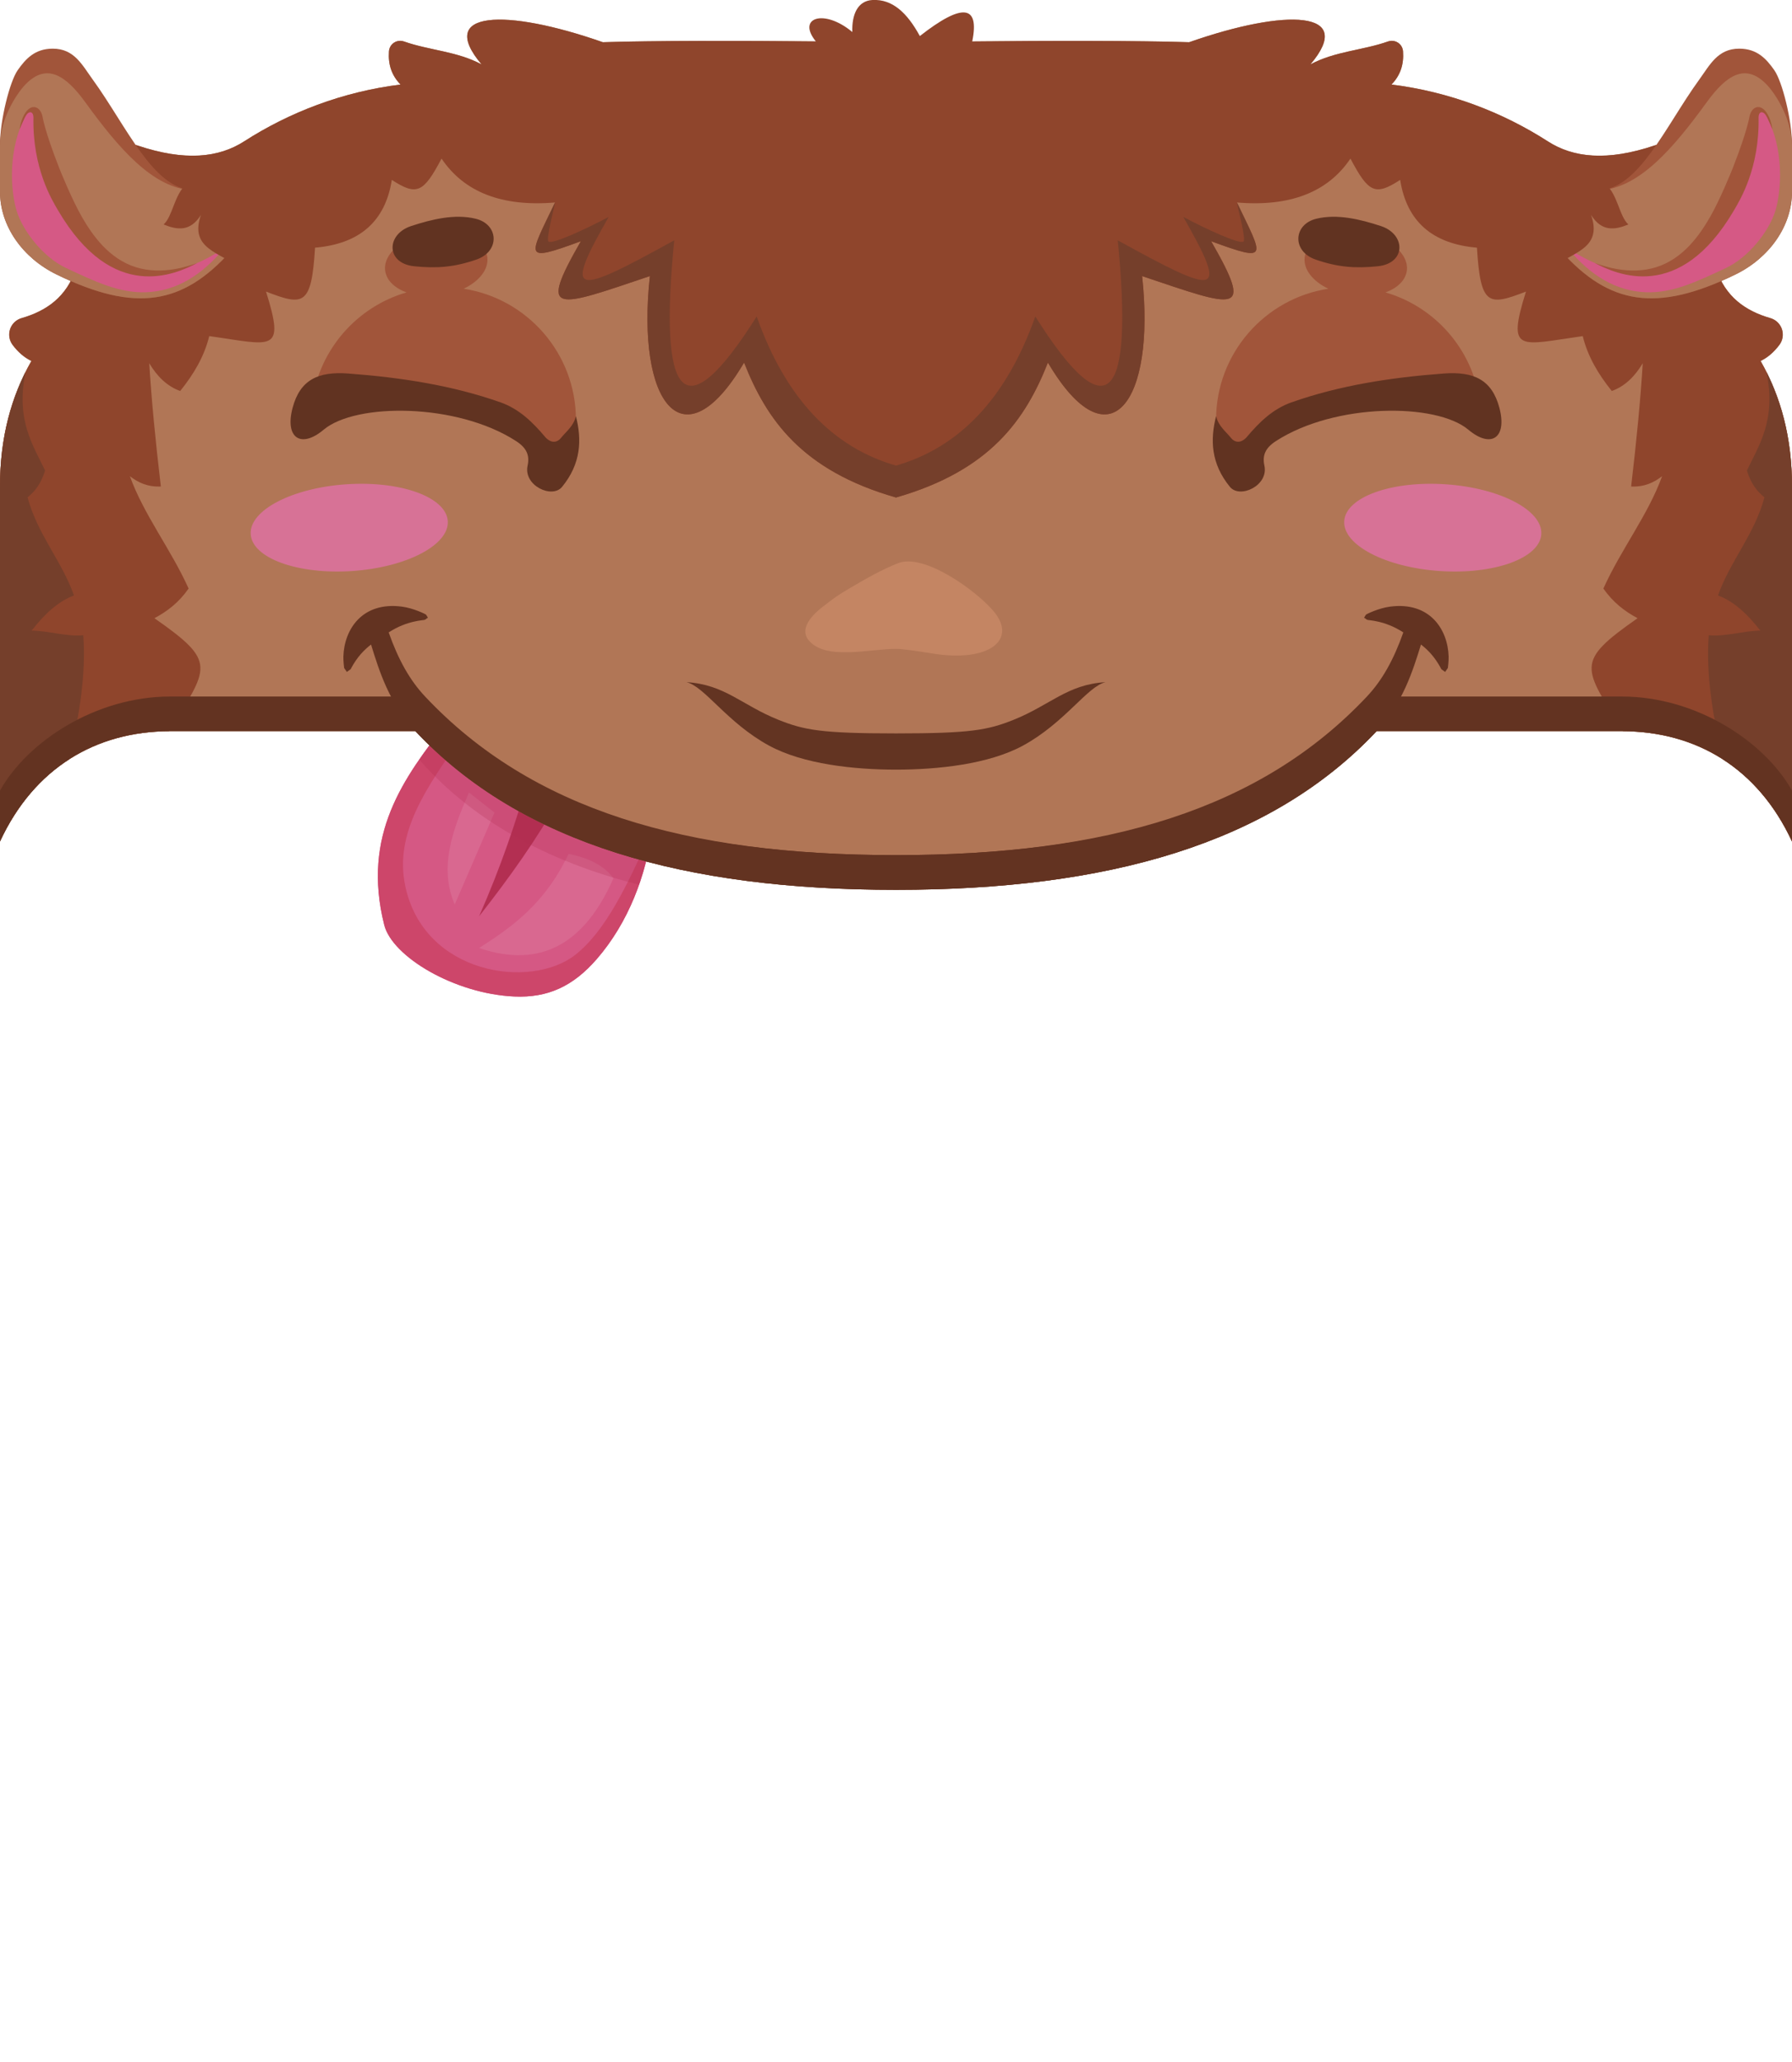 <?xml version="1.0" encoding="UTF-8" standalone="no"?><!DOCTYPE svg PUBLIC "-//W3C//DTD SVG 1.1//EN" "http://www.w3.org/Graphics/SVG/1.1/DTD/svg11.dtd"><svg width="100%" height="100%" viewBox="0 0 300 345" version="1.1" xmlns="http://www.w3.org/2000/svg" xmlns:xlink="http://www.w3.org/1999/xlink" xml:space="preserve" xmlns:serif="http://www.serif.com/" style="fill-rule:evenodd;clip-rule:evenodd;stroke-linejoin:round;stroke-miterlimit:2;"><g id="Alpaca"><g><path d="M74.859,120.838c-7.315,9.329 -14.327,18.816 -10.537,33.903c1.341,5.342 11.795,11.539 21.762,11.988c5.618,0.253 9.859,-1.7 13.82,-6.261c5.317,-6.121 8.299,-14.092 9.24,-21.602c-13.076,-4.468 -25.078,-8.673 -34.285,-18.028Z" style="fill:#d55884;"/><path d="M93.909,133.212c-4,7.193 -8.727,13.752 -13.702,20.092c3.744,-8.506 6.147,-15.781 8.167,-22.707c1.796,0.935 3.643,1.799 5.535,2.615Z" style="fill:#b32f52;"/><path d="M77.364,123.201c-5.999,8.65 -11.395,16.164 -9.514,25.065c3.124,14.781 20.967,17.36 28.451,11.495c5.075,-3.977 8.75,-11.633 12.843,-20.895c-0.941,7.51 -3.923,15.481 -9.24,21.602c-3.961,4.561 -8.202,6.514 -13.82,6.261c-9.967,-0.449 -20.421,-6.646 -21.762,-11.988c-3.79,-15.087 3.222,-24.574 10.537,-33.903c0.813,0.826 1.649,1.613 2.505,2.363Z" style="fill:#cd466a;"/><path d="M95.186,142.857c3.148,0.65 5.833,1.813 7.514,4.092c-4.751,10.795 -12.04,15.209 -22.493,11.668c5.577,-3.56 11.042,-7.444 14.979,-15.76Z" style="fill:#d96890;"/><path d="M76.127,151.337l6.659,-15.383l-4.276,-3.36c-2.729,6.248 -5.065,12.495 -2.383,18.743Z" style="fill:#d96890;"/><path d="M106.987,148.034c-15.692,-3.976 -28.007,-10.919 -36.81,-20.945c1.471,-2.13 3.069,-4.194 4.682,-6.251c9.207,9.355 21.209,13.56 34.285,18.028c-0.38,3.032 -1.092,6.138 -2.157,9.168Z" style="fill:#b32f52;fill-opacity:0.25;"/></g><path d="M150,148.879c-35.198,-0 -62.615,-7.587 -80.451,-26.537l-41.049,0c-12.446,0 -22.785,6.139 -28.5,18.433l0,-59.395c0,-8.135 1.862,-15.049 5.256,-20.986c-1.251,-0.601 -2.271,-1.532 -3.139,-2.68c-0.566,-0.752 -0.727,-1.733 -0.433,-2.626c0.294,-0.894 1.007,-1.587 1.909,-1.855c4.227,-1.209 7.554,-3.583 9.115,-8.242c1.556,-4.643 3.328,-7.869 9.505,-10.714c-2.153,-2.746 -2.666,-5.578 -1.908,-8.478c0.141,-0.56 0.508,-1.037 1.013,-1.316c0.506,-0.279 1.105,-0.336 1.654,-0.156c8.013,2.701 13.669,2.046 17.904,-0.677c7.536,-4.847 16.469,-8.305 26.18,-9.505c-1.498,-1.52 -2.097,-3.386 -1.94,-5.543c0.037,-0.598 0.356,-1.143 0.859,-1.469c0.503,-0.325 1.131,-0.392 1.691,-0.181c4.303,1.5 8.842,1.621 12.956,3.823c-7.66,-9.033 4,-9.422 20.305,-3.709c11.553,-0.386 36.366,-0.226 49.073,0.08c12.707,-0.306 37.52,-0.466 49.073,-0.08c16.305,-5.713 27.965,-5.324 20.305,3.709c4.114,-2.202 8.653,-2.323 12.956,-3.823c0.56,-0.211 1.188,-0.144 1.691,0.181c0.503,0.326 0.822,0.871 0.859,1.469c0.157,2.157 -0.442,4.023 -1.94,5.543c9.711,1.2 18.644,4.658 26.18,9.505c4.235,2.723 9.891,3.378 17.904,0.677c0.549,-0.18 1.148,-0.123 1.654,0.156c0.505,0.279 0.872,0.756 1.013,1.316c0.758,2.9 0.245,5.732 -1.908,8.478c6.177,2.845 7.949,6.071 9.505,10.714c1.561,4.659 4.888,7.033 9.115,8.242c0.902,0.268 1.615,0.961 1.909,1.855c0.294,0.893 0.133,1.874 -0.433,2.626c-0.868,1.148 -1.888,2.079 -3.139,2.68c3.394,5.937 5.256,12.851 5.256,20.986l0,59.395c-5.715,-12.294 -16.054,-18.433 -28.5,-18.433l-41.049,0c-17.836,18.95 -45.253,26.537 -80.451,26.537Z" style="fill:#b17656;"/><path d="M150.397,94.207c4.31,-1.636 12.865,4.487 15.874,7.98c4.142,4.808 -0.596,8.732 -10.298,7.133c-2.276,-0.375 -4.892,-0.759 -5.973,-0.759c-4.455,0.001 -11.811,1.995 -14.633,-1.452c-1.871,-2.286 1.562,-4.968 2.458,-5.663c2.531,-1.966 3.007,-2.196 6.038,-3.968c0.504,-0.295 3.854,-2.253 6.534,-3.271Z" style="fill:#c48563;"/><path d="M162.764,6.935c12.637,-0.142 27.947,-0.148 36.309,0.131c16.305,-5.713 27.965,-5.324 20.305,3.709c4.114,-2.202 8.653,-2.323 12.956,-3.823c0.56,-0.211 1.188,-0.144 1.691,0.181c0.503,0.326 0.822,0.871 0.859,1.469c0.157,2.157 -0.442,4.023 -1.94,5.543c9.711,1.2 18.644,4.658 26.18,9.505c4.235,2.723 9.891,3.378 17.904,0.677c0.549,-0.18 1.148,-0.123 1.654,0.156c0.505,0.279 0.872,0.756 1.013,1.316c0.758,2.9 0.245,5.732 -1.908,8.478c6.177,2.845 7.949,6.071 9.505,10.714c1.561,4.659 4.888,7.033 9.115,8.242c0.902,0.268 1.615,0.961 1.909,1.855c0.294,0.893 0.133,1.874 -0.433,2.626c-0.868,1.148 -1.888,2.079 -3.139,2.68c3.394,5.937 5.256,12.851 5.256,20.986l0,59.395c-5.685,-12.23 -15.946,-18.368 -28.305,-18.432c-6.646,-10.783 -8.144,-11.516 2.454,-18.908c-2.162,-1.147 -4.138,-2.668 -5.724,-4.968c2.959,-6.569 7.518,-12.367 9.829,-18.793c-1.365,1.061 -2.955,1.821 -5.185,1.728c0.933,-7.873 1.587,-14.771 1.944,-20.628c-1.326,2.217 -2.993,3.866 -5.184,4.644c-2.262,-2.804 -4.038,-5.801 -4.86,-9.181c-10.509,1.463 -12.786,3.002 -9.504,-7.452c-6.285,2.436 -7.613,2.426 -8.209,-7.344c-7.431,-0.633 -11.757,-4.371 -12.852,-11.341c-4.177,2.711 -5.294,2.172 -8.324,-3.564c-3.768,5.585 -10.05,8.096 -19.002,7.344c4.402,9.196 5.537,10.103 -4.32,6.481c7.207,12.55 4.314,11.175 -11.556,5.832c2.315,21.168 -5.552,31.808 -15.769,14.473c-3.736,9.443 -9.574,18.036 -25.433,22.573c-15.859,-4.537 -21.697,-13.13 -25.433,-22.573c-10.217,17.335 -18.084,6.695 -15.769,-14.473c-15.87,5.343 -18.763,6.718 -11.556,-5.832c-9.857,3.622 -8.722,2.715 -4.32,-6.481c-8.952,0.752 -15.234,-1.759 -19.002,-7.344c-3.03,5.736 -4.147,6.275 -8.324,3.564c-1.095,6.97 -5.421,10.708 -12.852,11.341c-0.596,9.77 -1.924,9.78 -8.209,7.344c3.282,10.454 1.005,8.915 -9.504,7.452c-0.822,3.38 -2.598,6.377 -4.86,9.181c-2.191,-0.778 -3.858,-2.427 -5.184,-4.644c0.357,5.857 1.011,12.755 1.944,20.628c-2.23,0.093 -3.82,-0.667 -5.185,-1.728c2.311,6.426 6.87,12.224 9.829,18.793c-1.586,2.3 -3.562,3.821 -5.724,4.968c10.598,7.392 9.1,8.125 2.454,18.908c-12.359,0.064 -22.62,6.202 -28.305,18.432l0,-59.395c0,-8.135 1.862,-15.049 5.256,-20.986c-1.251,-0.601 -2.271,-1.532 -3.139,-2.68c-0.566,-0.752 -0.727,-1.733 -0.433,-2.626c0.294,-0.894 1.007,-1.587 1.909,-1.855c4.227,-1.209 7.554,-3.583 9.115,-8.242c1.556,-4.643 3.328,-7.869 9.505,-10.714c-2.153,-2.746 -2.666,-5.578 -1.908,-8.478c0.141,-0.56 0.508,-1.037 1.013,-1.316c0.506,-0.279 1.105,-0.336 1.654,-0.156c8.013,2.701 13.669,2.046 17.904,-0.677c7.536,-4.847 16.469,-8.305 26.18,-9.505c-1.498,-1.52 -2.097,-3.386 -1.94,-5.543c0.037,-0.598 0.356,-1.143 0.859,-1.469c0.503,-0.325 1.131,-0.392 1.691,-0.181c4.303,1.5 8.842,1.621 12.956,3.823c-7.66,-9.033 4,-9.422 20.305,-3.709c8.219,-0.274 23.149,-0.273 35.657,-0.139c-3.243,-3.977 1.366,-5.531 6.108,-1.568c-0.106,-2.907 0.881,-5.227 3.365,-5.359c3.344,-0.177 5.819,2.144 7.936,6.031c7.137,-5.583 10.02,-5.225 8.771,0.904Z" style="fill:#8f452c;"/><g><path d="M32.225,31.824c-6.636,-0.302 -11.085,-10.776 -16.686,-18.491c-1.789,-2.465 -3.099,-5.193 -6.707,-5.193c-2.984,-0 -4.53,1.695 -5.87,3.602c-1.318,1.875 -2.962,8.317 -2.962,12.544l-0,7.795c-0,5.733 3.781,11.076 9.483,13.852c13.215,6.434 21.097,5.007 29.056,-3.801l-2.384,-7.409l-3.93,-2.899Z" style="fill:#a1553a;"/><path d="M32.225,31.824c-6.636,-0.302 -12.373,-7.039 -17.975,-14.754c-3.273,-4.509 -6.461,-6.582 -9.986,-2.945c-1.595,1.647 -4.264,5.934 -4.264,10.161l-0,7.795c-0,5.733 3.781,11.076 9.483,13.852c13.215,6.434 21.097,5.007 29.056,-3.801l-2.384,-7.409l-3.93,-2.899Z" style="fill:#b17656;"/><path d="M37.492,41.568c-9.442,6.102 -17.221,5.318 -22.649,-0.873c-4.089,-4.663 -7.54,-12.696 -8.53,-21.131c-0.044,-0.427 -0.353,-0.78 -0.771,-0.88c-0.417,-0.099 -0.852,0.077 -1.084,0.438c-3.274,5.697 -2.643,12.984 -1.681,16.127c1.06,3.466 4.518,7.829 8.279,9.589c4.763,2.229 8.874,4.225 13.397,4.057c4.882,-0.182 9.197,-2.667 13.039,-7.327Z" style="fill:#d55985;"/><path d="M4.078,19.824c-0.305,0.618 -0.562,1.234 -0.797,1.827c0.094,-0.683 0.271,-1.379 0.532,-1.979c1.123,-2.588 2.885,-2.022 3.286,-0.251c0.07,0.31 0.361,2.399 2.756,8.546c0.255,0.657 2.219,5.51 3.902,8.41c1.648,2.841 4.411,6.913 9.013,8.339c4.375,1.357 8.757,-0.178 10.257,-0.714c-3.599,1.853 -14.123,6.833 -23.283,-8.76c-1.004,-1.708 -4.315,-7.038 -4.149,-15.587c0.003,-0.175 -0.044,-1.007 -0.661,-0.855c-0.457,0.113 -0.809,0.928 -0.856,1.024Z" style="fill:#a1553a;"/><path d="M31.13,30.857c-1.992,1.86 -2.217,5.313 -3.737,6.701c2.285,0.937 4.482,1.24 6.25,-1.611c-2.011,5.727 3.238,6.261 6.571,8.891c1.617,-1.674 2.657,-3.996 2.9,-7.216l-11.984,-6.765Z" style="fill:#8f452c;"/></g><g><path d="M267.775,31.824c6.636,-0.302 11.085,-10.776 16.686,-18.491c1.789,-2.465 3.099,-5.193 6.707,-5.193c2.984,-0 4.53,1.695 5.87,3.602c1.318,1.875 2.962,8.317 2.962,12.544l0,7.795c0,5.733 -3.781,11.076 -9.483,13.852c-13.215,6.434 -21.097,5.007 -29.056,-3.801l2.384,-7.409l3.93,-2.899Z" style="fill:#a1553a;"/><path d="M267.775,31.824c6.636,-0.302 12.373,-7.039 17.975,-14.754c3.273,-4.509 6.461,-6.582 9.986,-2.945c1.595,1.647 4.264,5.934 4.264,10.161l0,7.795c0,5.733 -3.781,11.076 -9.483,13.852c-13.215,6.434 -21.097,5.007 -29.056,-3.801l2.384,-7.409l3.93,-2.899Z" style="fill:#b17656;"/><path d="M262.508,41.568c9.442,6.102 17.221,5.318 22.649,-0.873c4.089,-4.663 7.54,-12.696 8.53,-21.131c0.044,-0.427 0.353,-0.78 0.771,-0.88c0.417,-0.099 0.852,0.077 1.084,0.438c3.274,5.697 2.643,12.984 1.681,16.127c-1.06,3.466 -4.518,7.829 -8.279,9.589c-4.763,2.229 -8.874,4.225 -13.397,4.057c-4.882,-0.182 -9.197,-2.667 -13.039,-7.327Z" style="fill:#d55985;"/><path d="M295.922,19.824c0.305,0.618 0.562,1.234 0.797,1.827c-0.094,-0.683 -0.271,-1.379 -0.532,-1.979c-1.123,-2.588 -2.885,-2.022 -3.286,-0.251c-0.07,0.31 -0.361,2.399 -2.756,8.546c-0.255,0.657 -2.219,5.51 -3.902,8.41c-1.648,2.841 -4.411,6.913 -9.013,8.339c-4.375,1.357 -8.757,-0.178 -10.257,-0.714c3.599,1.853 14.123,6.833 23.283,-8.76c1.004,-1.708 4.315,-7.038 4.149,-15.587c-0.003,-0.175 0.044,-1.007 0.661,-0.855c0.457,0.113 0.809,0.928 0.856,1.024Z" style="fill:#a1553a;"/><path d="M268.87,30.857c1.992,1.86 2.217,5.313 3.737,6.701c-2.285,0.937 -4.482,1.24 -6.25,-1.611c2.011,5.727 -3.238,6.261 -6.571,8.891c-1.617,-1.674 -2.657,-3.996 -2.9,-7.216l11.984,-6.765Z" style="fill:#8f452c;"/></g><path d="M150,83.239c-15.859,-4.537 -21.697,-13.13 -25.433,-22.573c-10.217,17.335 -18.084,6.695 -15.769,-14.473c-15.87,5.343 -18.763,6.718 -11.556,-5.832c-9.857,3.622 -8.722,2.715 -4.32,-6.481c-0.149,0.974 -1.544,6.13 -1.1,6.531c0.594,0.537 6.324,-2.115 10.078,-4.117c-7.64,13.391 -5.984,13.282 10.974,3.916c-2.615,26.532 1.505,32.264 13.802,12.741c4.888,13.801 12.774,21.907 23.324,24.95c10.55,-3.043 18.436,-11.149 23.324,-24.95c12.297,19.523 16.417,13.791 13.802,-12.741c16.958,9.366 18.614,9.475 10.974,-3.916c3.754,2.002 9.484,4.654 10.078,4.117c0.444,-0.401 -0.951,-5.557 -1.1,-6.531c4.402,9.196 5.537,10.103 -4.32,6.481c7.207,12.55 4.314,11.175 -11.556,5.832c2.315,21.168 -5.552,31.808 -15.769,14.473c-3.736,9.443 -9.574,18.036 -25.433,22.573Zm-138.355,43.76c-4.818,3.072 -8.803,7.663 -11.645,13.776l-0,-59.395c-0,-7.31 1.504,-13.633 4.271,-19.149c-1.641,8.15 1.266,12.241 3.276,16.488c-0.704,2.323 -1.772,3.554 -2.938,4.493c1.691,6.245 5.769,10.69 7.777,16.416c-2.759,1.032 -5.018,3.231 -7.085,5.876c2.88,0.05 5.846,1.045 8.64,0.778c0.5,6.652 -0.737,13.653 -2.296,20.717Zm276.71,0c-1.559,-7.064 -2.796,-14.065 -2.296,-20.717c2.794,0.267 5.76,-0.728 8.64,-0.778c-2.067,-2.645 -4.326,-4.844 -7.085,-5.876c2.008,-5.726 6.086,-10.171 7.777,-16.416c-1.166,-0.939 -2.234,-2.17 -2.938,-4.493c2.01,-4.247 4.917,-8.338 3.276,-16.488c2.767,5.516 4.271,11.839 4.271,19.149l-0,59.395c-2.842,-6.113 -6.827,-10.704 -11.645,-13.776Z" style="fill:#753f2b;"/><path d="M150,148.879c-35.198,-0 -62.615,-7.587 -80.451,-26.537l-41.049,0c-12.446,0 -22.785,6.139 -28.5,18.433l0,-8.505c4.635,-8.245 16.054,-15.733 28.5,-15.733l41.049,0c17.836,18.95 45.253,26.537 80.451,26.537c35.198,-0 62.615,-7.587 80.451,-26.537l41.049,0c12.446,0 23.865,7.488 28.5,15.733l0,8.505c-5.715,-12.294 -16.054,-18.433 -28.5,-18.433l-41.049,0c-17.836,18.95 -45.253,26.537 -80.451,26.537Z" style="fill:#633321;"/><g><g><path d="M77.623,48.309c10.637,1.632 18.794,10.832 18.794,21.923c-0,3.12 -0.646,6.09 -1.811,8.785c-8.279,-11.935 -22.695,-15.527 -42.312,-12.05c1.276,-8.635 7.537,-15.657 15.761,-18.042c-1.984,-0.722 -3.355,-2.014 -3.57,-3.63c-0.386,-2.913 3.13,-5.786 7.846,-6.411c4.716,-0.625 8.859,1.232 9.245,4.145c0.269,2.028 -1.352,4.035 -3.953,5.28Z" style="fill:#a1553a;"/><path d="M54.183,71.895c-3.833,3.218 -6.531,1.353 -5.195,-3.67c1.246,-4.688 4.289,-6.109 9.318,-5.731c8.932,0.67 17.447,1.993 25.483,4.824c3.147,1.109 5.405,3.344 7.422,5.731c0.926,1.097 1.991,1.12 2.721,0.206c0.859,-1.073 2.077,-1.938 2.485,-3.628c1.003,3.991 0.857,7.953 -2.32,11.834c-1.663,2.031 -6.492,-0.203 -5.773,-3.546c0.37,-1.717 -0.135,-2.96 -1.938,-4.123c-9.895,-6.391 -26.82,-6.418 -32.203,-1.897Z" style="fill:#613321;"/><path d="M68.809,37.828c3.505,-1.155 7.332,-2.07 10.803,-1.237c3.883,0.932 4.151,5.456 0.124,6.845c-3.713,1.28 -6.642,1.498 -10.391,1.113c-4.786,-0.491 -4.698,-5.35 -0.536,-6.721Z" style="fill:#613321;"/></g><g><path d="M222.377,48.309c-10.637,1.632 -18.794,10.832 -18.794,21.923c0,3.12 0.646,6.09 1.811,8.785c8.279,-11.935 22.695,-15.527 42.312,-12.05c-1.276,-8.635 -7.537,-15.657 -15.761,-18.042c1.984,-0.722 3.355,-2.014 3.57,-3.63c0.386,-2.913 -3.13,-5.786 -7.846,-6.411c-4.716,-0.625 -8.859,1.232 -9.245,4.145c-0.269,2.028 1.352,4.035 3.953,5.28Z" style="fill:#a1553a;"/><path d="M245.817,71.895c3.833,3.218 6.531,1.353 5.195,-3.67c-1.246,-4.688 -4.289,-6.109 -9.318,-5.731c-8.932,0.67 -17.447,1.993 -25.483,4.824c-3.147,1.109 -5.405,3.344 -7.422,5.731c-0.926,1.097 -1.991,1.12 -2.721,0.206c-0.859,-1.073 -2.077,-1.938 -2.485,-3.628c-1.003,3.991 -0.857,7.953 2.32,11.834c1.663,2.031 6.492,-0.203 5.773,-3.546c-0.37,-1.717 0.135,-2.96 1.938,-4.123c9.895,-6.391 26.82,-6.418 32.203,-1.897Z" style="fill:#613321;"/><path d="M231.191,37.828c-3.505,-1.155 -7.332,-2.07 -10.803,-1.237c-3.883,0.932 -4.151,5.456 -0.124,6.845c3.713,1.28 6.642,1.498 10.391,1.113c4.786,-0.491 4.698,-5.35 0.536,-6.721Z" style="fill:#613321;"/></g><path d="M57.978,81.028c9.105,-0.613 16.715,2.141 16.985,6.146c0.269,4.005 -6.904,7.754 -16.008,8.366c-9.105,0.613 -16.715,-2.141 -16.985,-6.146c-0.269,-4.004 6.904,-7.753 16.008,-8.366Zm184.044,0c9.104,0.613 16.277,4.362 16.008,8.366c-0.27,4.005 -7.88,6.759 -16.985,6.146c-9.104,-0.612 -16.277,-4.361 -16.008,-8.366c0.27,-4.005 7.88,-6.759 16.985,-6.146Z" style="fill:#d77296;"/><path d="M150,122.71c12.478,0 15.391,-0.553 19.702,-2.283c6.143,-2.464 8.966,-5.914 15.386,-6.293c-3.037,0.686 -6.792,6.788 -13.838,10.619c-5.722,3.111 -14.243,4.018 -21.25,4.018c-7.007,0 -15.528,-0.907 -21.25,-4.018c-7.046,-3.831 -10.801,-9.933 -13.838,-10.619c6.42,0.379 9.243,3.829 15.386,6.293c4.311,1.73 7.224,2.283 19.702,2.283Z" style="fill:#633422;"/><path d="M150,148.879c-35.198,-0 -62.615,-7.587 -80.451,-26.537c-4.377,-4.65 -6.057,-10.053 -7.434,-14.504c-1.14,0.88 -2.302,2.048 -3.341,3.985c-0.026,0.049 -0.034,0.111 -0.076,0.147c-0.198,0.168 -0.434,0.285 -0.631,0.453c-0.138,-0.232 -0.32,-0.436 -0.458,-0.668c-0.021,-0.036 -0.143,-1.271 -0.125,-1.898c0.133,-4.556 3.159,-9.226 9.79,-8.362c1.975,0.257 3.965,1.265 4.02,1.322c0.147,0.152 0.211,0.371 0.358,0.523c-0.19,0.09 -0.331,0.265 -0.521,0.355c-0.27,0.128 -2.934,0.081 -6.062,2.115c1.636,4.632 3.561,8.035 6.095,10.727c17.836,18.95 43.638,26.537 78.836,26.537c35.198,-0 61,-7.587 78.836,-26.537c2.534,-2.692 4.459,-6.095 6.095,-10.727c-3.128,-2.034 -5.792,-1.987 -6.062,-2.115c-0.19,-0.09 -0.331,-0.265 -0.521,-0.355c0.147,-0.152 0.211,-0.371 0.358,-0.523c0.055,-0.057 2.045,-1.065 4.02,-1.322c6.631,-0.864 9.657,3.806 9.79,8.362c0.018,0.627 -0.104,1.862 -0.125,1.898c-0.138,0.232 -0.32,0.436 -0.458,0.668c-0.197,-0.168 -0.433,-0.285 -0.631,-0.453c-0.042,-0.036 -0.05,-0.098 -0.076,-0.147c-1.039,-1.937 -2.201,-3.105 -3.341,-3.985c-1.377,4.451 -3.057,9.854 -7.434,14.504c-17.836,18.95 -45.253,26.537 -80.451,26.537Z" style="fill:#633321;"/></g></g></svg>